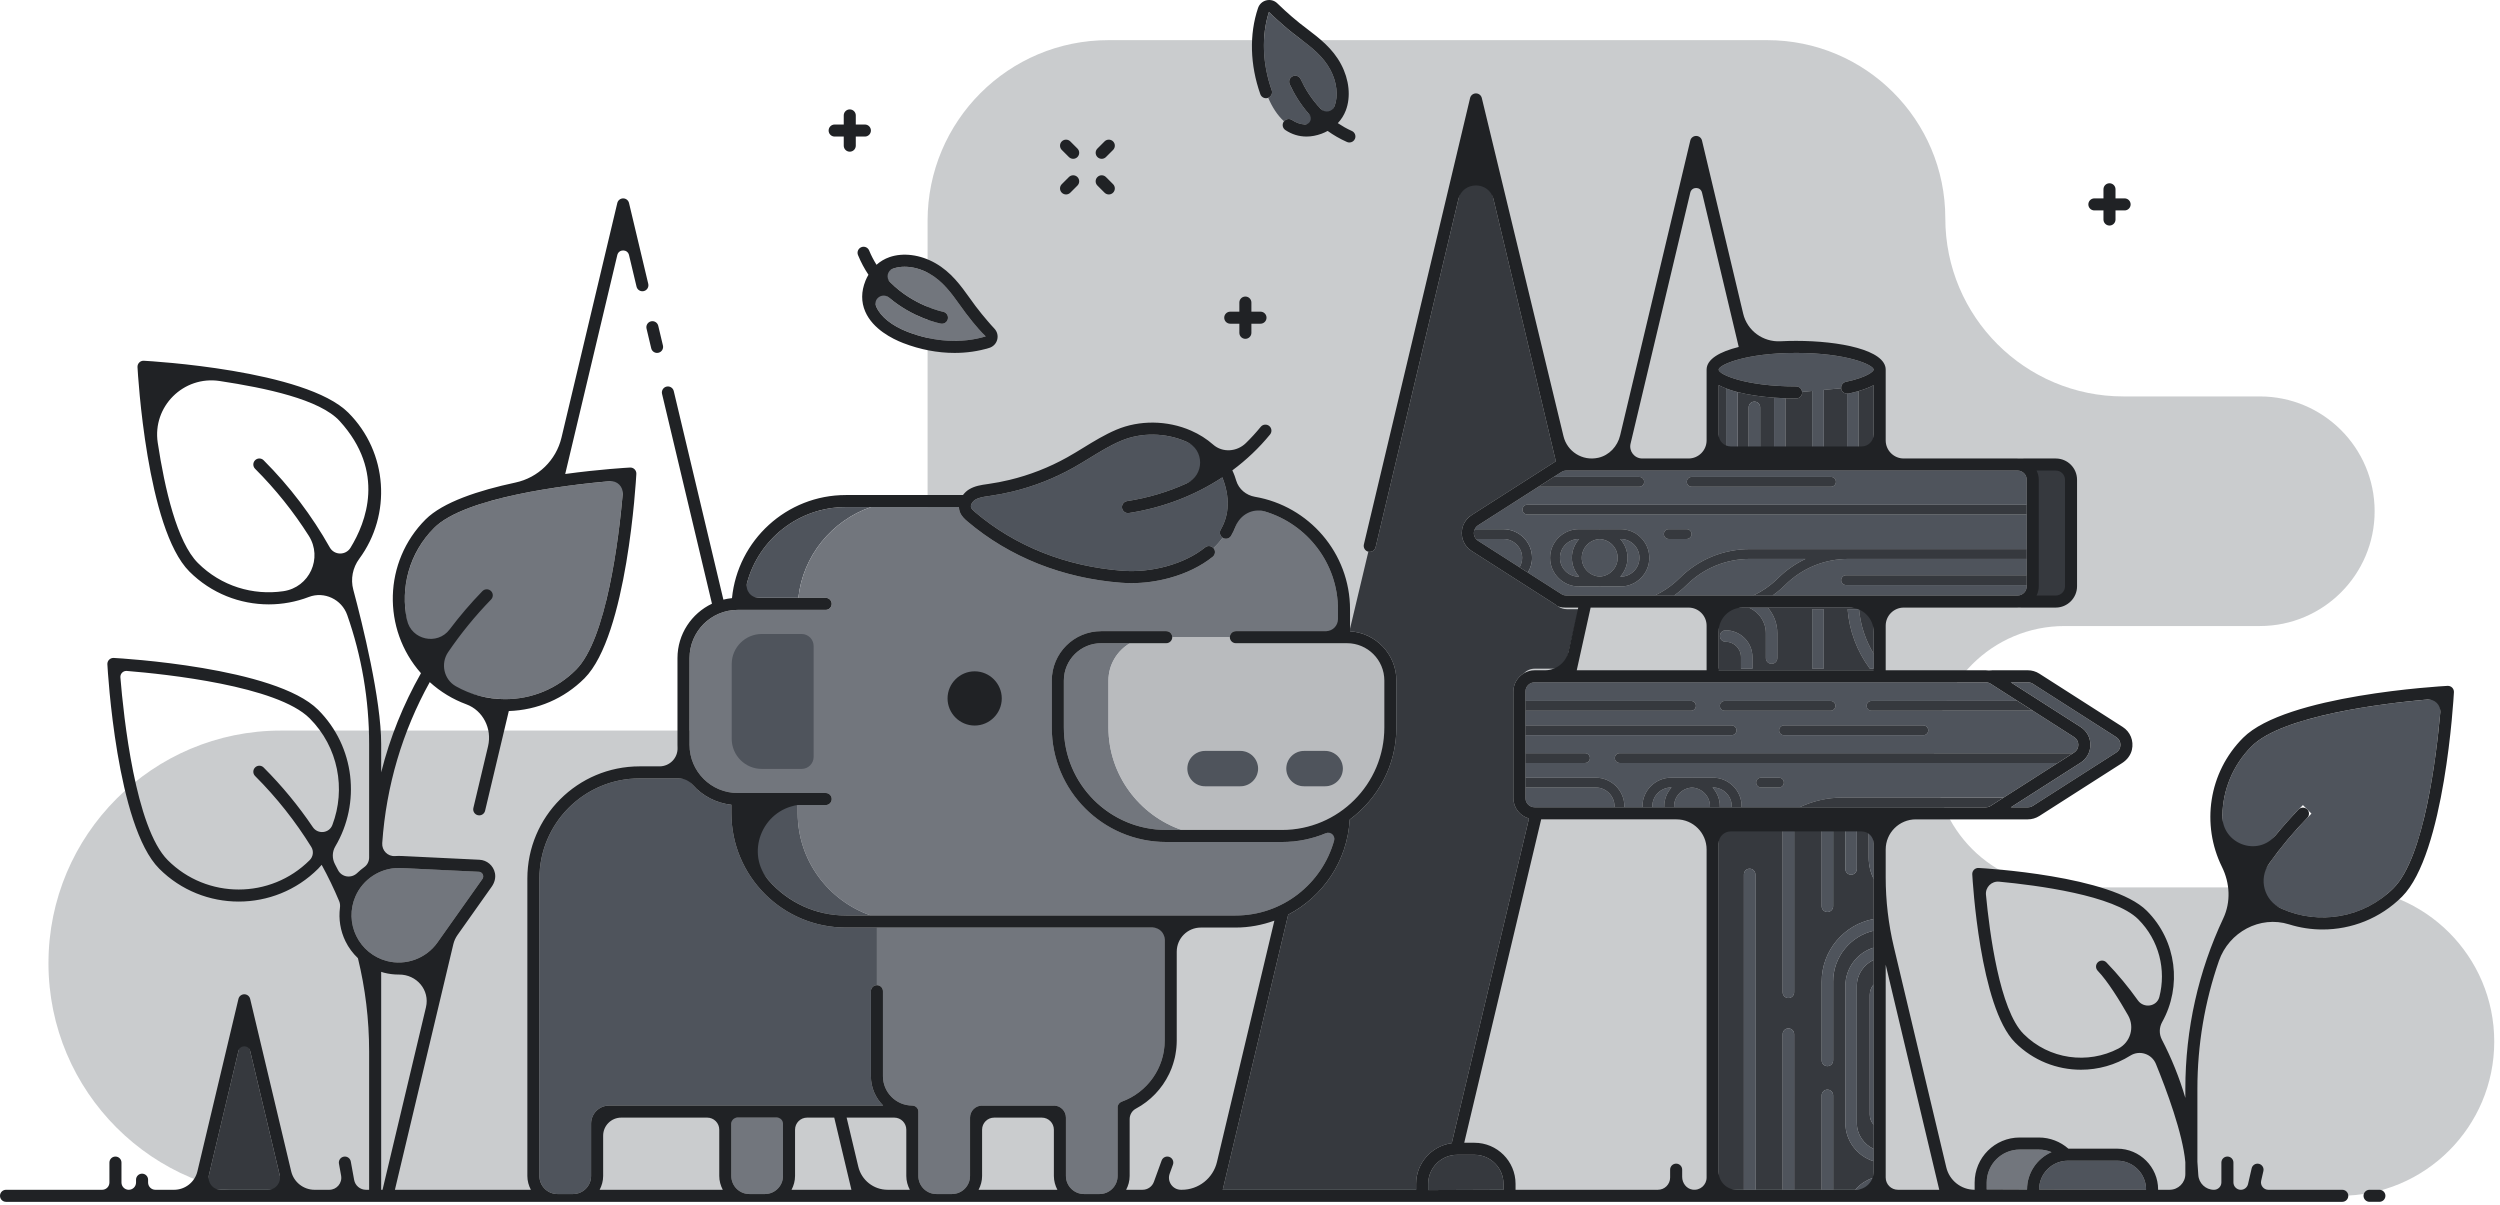 <svg viewBox="0 0 415 200" xmlns="http://www.w3.org/2000/svg"><g fill="none" fill-rule="evenodd"><path d="m322.922 36.235v.003c0 16.331 13.239 29.57 29.57 29.57h22.64c10.525 0 19.057 8.532 19.057 19.057 0 10.524-8.532 19.057-19.057 19.057h-32.407c-11.979 0-21.69 9.71-21.69 21.689v.004c0 11.98 9.711 21.691 21.69 21.691h45.722c14.138 0 25.598 11.46 25.598 25.597 0 14.138-11.46 25.599-25.598 25.599h-341.792c-21.323 0-38.61-17.287-38.61-38.61v-.009c0-21.324 17.287-38.61 38.61-38.61h77.323c16.569 0 30-13.432 30-30v-54.608c0-16.569 13.432-30 30-30h109.374c16.331 0 29.57 13.239 29.57 29.57" fill="#4f545c" fill-opacity=".3"/><path d="m231.8 112.974v7.8c0 6.263-3.06 11.811-7.749 15.275-.387 6.869-4.422 12.769-10.211 15.78l-10.867 45.674h32.102v-.977c0-3.455 2.582-6.311 5.916-6.759l12.823-53.897c-1.49-.417-2.591-1.768-2.591-3.383v-17.693c0-1.272.685-2.379 1.702-3 .462-.486 1.113-.792 1.839-.792h4.966l2.351-9.879h-1.979c-.53 0-1.047-.164-1.478-.47l-.467-.332c-.011-.008-.024-.013-.036-.02l-13.837-8.848c-1.02-.651-1.629-1.761-1.629-2.967 0-1.208.609-2.318 1.629-2.97l13.837-8.846c.011-.007.023-.012.033-.019l.118-.083-13.263-55.745-16.659 70.019c-.128.537-.668.871-1.204.741l-3.04 12.777v.44c4.285.263 7.694 3.823 7.694 8.174" fill="#36393e"/><path d="m34.099 197.503h12.912l-6.456-27.135z" fill="#36393e"/><path d="m95.61 111.185c5.756-5.756 7.587-26.43 7.955-31.502-5.073.367-25.747 2.198-31.503 7.954-3.321 3.32-5.094 7.973-4.846 12.661.178 3.344 1.198 8.33 3.506 10.882 2.666 2.946 9.183 4.882 13.114 4.882 4.447 0 8.629-1.732 11.774-4.877" fill="#72767d"/><path d="m372.528 146.017c2.724-4.44 5.98-8.596 9.757-12.373l1.415 1.414c-3.806 3.805-7.077 8.002-9.779 12.499 6.503 6.356 16.959 6.317 23.405-.129 5.759-5.758 7.588-26.431 7.954-31.503-5.07.367-25.746 2.198-31.502 7.955-6.042 6.042-6.454 15.606-1.25 22.137" fill="#4f545c"/><path d="m336.491 197.474c0-.004-.001-.008-.001-.012 0-2.773 1.675-5.16 4.066-6.21-.651-.273-1.365-.425-2.114-.425h-3.172c-3.021 0-5.479 2.458-5.479 5.479v1.141z" fill="#72767d"/><path d="m244.755 191.699h-2.853c-2.662 0-4.827 2.165-4.827 4.827v1.027l12.507-.05v-.977c0-2.662-2.165-4.827-4.827-4.827" fill="#36393e"/><path d="m351.466 192.68h-8.194c-2.637 0-4.782 2.146-4.782 4.782l17.717.041c.023 0 .041-.018.041-.041 0-2.636-2.145-4.782-4.782-4.782" fill="#4f545c"/><path d="m121.398 185.524v9.686c0 1.654 1.346 3 3 3h2.58c1.654 0 3-1.346 3-3v-9.686z" fill="#72767d"/><path d="m140.415 153.974c-10.494 0-19-8.506-19-19v-1.39c-3.015-.315-5.636-1.976-7.249-4.369h-7.99c-9.185 0-16.632 7.447-16.632 16.632v49.363c0 1.657 1.343 3 3 3h2.579c1.657 0 3-1.343 3-3v-8.686c0-1.657 1.344-3 3-3h45.486c-1.257-1.247-2.039-2.971-2.039-4.877v-14.106c0-.552.448-1 1-1v-9.567z" fill="#4f545c"/><path d="m185.523 195.21v-11.383c0-.434.284-.804.691-.952 4.263-1.544 7.125-5.602 7.125-10.105v-18.796h-47.769v9.567c.552 0 1 .448 1 1v14.106c0 2.678 2.169 4.859 4.843 4.877.566.004 1.034.435 1.034 1v10.686c0 1.657 1.344 3 3 3h2.58c1.657 0 3-1.343 3-3v-9.686c0-1.104.895-2 2-2h11.917c1.104 0 2 .896 2 2v9.686c0 1.657 1.343 3 3 3h2.579c1.657 0 3-1.343 3-3" fill="#72767d"/><path d="m144.568 84.174h-4.153c-8.719 0-15.918 6.601-16.882 15.066h8.991c.757-7.006 5.582-12.826 12.044-15.066m-12.153 50.8v-1.333h-9v1.333c0 9.374 7.626 17 17 17h4.154c-7.05-2.443-12.154-9.147-12.154-17" fill="#4f545c"/><path d="m184 120.774v-7.8c0-2.635 1.439-4.945 3.566-6.2h-4.766c-3.419 0-6.2 2.781-6.2 6.2v7.8c0 9.374 7.626 17 17 17h2.553c-7.049-2.443-12.153-9.147-12.153-17" fill="#72767d"/><path d="m122.464 131.641h14.6c.552 0 1 .448 1 1s-.448 1-1 1h-4.649v1.333c0 7.854 5.105 14.557 12.154 17h60.538c8.533 0 15.597-6.326 16.799-14.531-2.706 1.484-5.808 2.331-9.106 2.331h-19.2c-10.476 0-19-8.523-19-19v-7.8c0-4.521 3.679-8.2 8.2-8.2h10.8c.552 0 1 .448 1 1h9.554c0-.552.448-1 1-1h16.953v-3.599c0-9.148-7.268-16.611-16.33-16.967-.097 1.68-.566 3.27-1.409 4.722-.278.479-.89.641-1.367.363-.017-.01-.026-.027-.042-.038-.445.621-.954 1.201-1.526 1.736.009.01.022.014.03.025.347.429.279 1.059-.151 1.405-1.92 1.549-4.405 2.767-7.184 3.524-2.077.566-4.231.856-6.317.856-.558 0-1.111-.021-1.656-.063-9.75-.746-18.587-4.265-25.553-10.176-.496-.421-1.003-.89-1.267-1.587-.102-.266-.14-.534-.152-.8h-14.615c-6.462 2.24-11.287 8.059-12.044 15.066h4.54c.552 0 1 .448 1 1s-.448 1-1 1h-14.6c-4.411 0-8 3.589-8 8v14.4c0 4.411 3.589 8 8 8" fill="#72767d"/><path d="m121.464 110.241v12.4c0 2.761 2.239 5 5 5h6.6c1.105 0 2-.896 2-2v-18.4c0-1.104-.895-2-2-2h-6.6c-2.761 0-5 2.238-5 5" fill="#4f545c"/><path d="m200.032 124.648h5.877c1.617 0 2.939 1.323 2.939 2.939s-1.322 2.938-2.939 2.938h-5.877c-1.617 0-2.939-1.322-2.939-2.938s1.322-2.939 2.939-2.939m16.424 0h3.526c1.616 0 2.939 1.323 2.939 2.939s-1.323 2.938-2.939 2.938h-3.526c-1.616 0-2.939-1.322-2.939-2.938s1.323-2.939 2.939-2.939m-22.856-17.875h-6.034c-2.127 1.255-3.566 3.565-3.566 6.201v7.799c0 7.854 5.105 14.557 12.154 17h16.647c9.374 0 17-7.625 17-17v-7.799c0-3.419-2.782-6.201-6.201-6.201h-18.445c-.553 0-1-.447-1-1h-9.555c0 .553-.447 1-1 1" fill="#b9bbbe"/><path d="m200.032 130.526h5.877c1.617 0 2.939-1.322 2.939-2.938 0-1.617-1.322-2.939-2.939-2.939h-5.877c-1.617 0-2.939 1.322-2.939 2.939 0 1.616 1.322 2.938 2.939 2.938m16.424 0h3.526c1.617 0 2.939-1.322 2.939-2.938 0-1.617-1.322-2.939-2.939-2.939h-3.526c-1.616 0-2.939 1.322-2.939 2.939 0 1.616 1.323 2.938 2.939 2.938" fill="#4f545c"/><path d="m156.552 51.754c.542.105.897.628.793 1.17-.091.479-.51.812-.98.812-.062 0-.125-.005-.187-.017-.317-.06-6.266-1.269-10.659-6.352-.512 1.292-.53 2.459-.049 3.567.712 1.636 2.601 3.147 5.182 4.146 4.393 1.699 9.003 1.969 12.981.758-.817-.761-1.733-1.872-2.124-2.346l-.12-.145c-.728-.873-1.376-1.776-2.002-2.65-1.471-2.054-2.862-3.994-5.092-5.266-1.324-.755-2.789-1.152-4.128-1.152-.66 0-1.289.096-1.855.294-.642.224-1.197.568-1.66 1.027 4.006 4.956 9.828 6.14 9.9 6.154" fill="#72767d"/><path d="m214.48 19.923c1.257.838 2.625.972 4.176.408-2.242-2.065-3.671-4.418-4.556-6.347-.231-.502-.011-1.096.491-1.327.501-.231 1.095-.011 1.326.492.854 1.859 2.287 4.149 4.554 6.089.467-.448.826-.987 1.067-1.618.649-1.696.387-3.997-.681-6.006-1.206-2.268-3.105-3.714-5.115-5.247-.854-.651-1.738-1.324-2.589-2.078l-.144-.126c-.462-.405-1.545-1.353-2.366-2.177-1.242 3.927-1.109 8.543.462 12.985.18.51-.082 1.062-.581 1.259.636 1.497 1.512 2.901 2.629 3.91.321-.401.891-.508 1.327-.217" fill="#4f545c"/><path d="m64.214 159.525c3.142.823 6.519-.406 8.396-3.06l7.464-10.547c.235-.333.122-.654.063-.776-.06-.122-.242-.408-.649-.428h-.001l-12.907-.623c-.124-.006-.249-.009-.373-.009-3.105 0-5.97 1.866-7.21 4.735-.909 2.104-.855 4.492.149 6.553 1.004 2.06 2.851 3.574 5.068 4.155" fill="#72767d"/><path d="m202.958 89.255c-.438-.29-.588-.869-.32-1.329 1.392-2.398 1.538-5.172.436-8.246-.053-.147-.122-.285-.18-.428-4.538 2.991-9.811 5.028-15.494 5.911-.052.008-.104.011-.155.011-.484 0-.91-.352-.987-.846-.084-.546.289-1.057.835-1.142 5.466-.848 10.528-2.817 14.864-5.71-1.179-1.783-2.907-3.227-5.048-4.164-3.437-1.503-7.483-1.554-10.822-.135-1.795.762-3.442 1.772-5.186 2.841-.904.555-1.84 1.129-2.79 1.658-3.157 1.761-6.546 3.084-10.074 3.934-1.208.292-2.443.528-3.669.704l-.207.029c-.852.12-1.657.234-2.267.61-.466.286-.854.882-.69 1.312.095.252.381.509.691.771 6.644 5.637 15.085 8.993 24.412 9.708 2.358.181 4.88-.071 7.295-.729 2.515-.685 4.747-1.774 6.455-3.151.419-.339 1.025-.276 1.376.127.571-.535 1.081-1.115 1.525-1.736m49.725 3.347c0-1.726-1.412-3.131-3.147-3.131h-4.512c.097.111.206.214.337.298l6.883 4.401c.272-.463.439-.994.439-1.568" fill="#4f545c"/><path d="m254.318 92.602c0-2.623-2.146-4.757-4.782-4.757h-4.732c-.092.197-.149.411-.149.641 0 .374.135.715.37.985h4.511c1.736 0 3.147 1.405 3.147 3.131 0 .574-.167 1.105-.439 1.568l1.372.877c.436-.716.702-1.548.702-2.445" fill="#36393e"/><path d="m304.302 197.503h-1.907-4.567-1.906-4.528-1.906-4.192 1.749 23.982-3.064z" fill="#4f545c"/><path d="m308.234 163.678v22.714c0 1.923 1.149 3.574 2.792 4.327v-4.006c-.397-.46-.647-1.052-.647-1.706v-19.879c0-.654.25-1.245.647-1.705v-4.071c-1.643.753-2.792 2.403-2.792 4.326m-19.805-98.592v10.761h-1.906v-11.365c-.444-.173-.863-.354-1.227-.554v11.919h-2.023c.023.086.043.174.043.264h6.965v-8.492c0-.527.426-.953.953-.953s.953.426.953.953v8.492h2.305v-10.098c-2.185-.16-4.281-.466-6.063-.927" fill="#36393e"/><path d="m303.349 151.39c-.527 0-.954-.426-.954-.953v-12.378c0-.527.427-.953.954-.953s.953.426.953.953v12.378c0 .527-.426.953-.953.953zm-6.474 14.286c-.526 0-.953-.427-.953-.953v-26.664c0-.527.427-.953.953-.953.527 0 .953.426.953.953v26.664c0 .526-.426.953-.953.953zm4.855-28.157c-.267 0-.266-.413 0-.413s.266.413 0 .413zm6.504 6.729c0 .527-.426.953-.953.953s-.953-.426-.953-.953v-6.189c0-.527.426-.953.953-.953s.953.426.953.953zm-22.938-8.233v61.488h4.192v-52.348c0-.527.426-.953.953-.953s.953.426.953.953v52.348h4.528v-25.836c0-.527.427-.953.953-.953.527 0 .953.426.953.953v25.836h4.567v-15.67c0-.527.427-.953.954-.953s.953.426.953.953v15.67h3.661c.806-.931 1.861-1.64 3.064-2.013v-2.724c-2.719-.843-4.699-3.381-4.699-6.374v-22.714c0-2.992 1.98-5.531 4.699-6.374v-2.804c-3.85.898-6.725 4.346-6.725 8.457v13.071c0 .527-.426.953-.953.953s-.954-.426-.954-.953v-13.071c0-5.17 3.725-9.482 8.632-10.408v-6.628c-.524-1.088-.826-2.302-.826-3.589v-4.273c0-.482.362-.863.826-.927v-1.117z" fill="#36393e"/><g fill="#4f545c"><path d="m300.829 111.002h1.906v-9.878h-1.906z"/><path d="m308.602 101.124h-1.906c.286 3.603 1.569 6.996 3.704 9.878h.626v-2.481c-1.353-2.241-2.19-4.753-2.424-7.397m-1.982-29.691v4.415h1.907v-4.415-6.516c-.527.152-1.084.296-1.701.426-.07.014-.137.001-.206.001zm-20.16 33.198c-.527 0-.953.426-.953.954 0 .526.426.953.953.953 1.401 0 2.542 1.139 2.542 2.541v1.924h1.906v-1.924c0-2.452-1.995-4.448-4.448-4.448m6.673.477v4.131c0 .527.426.953.953.953s.953-.426.953-.953v-4.131c0-1.623-.6-3.105-1.586-4.248h-2.965c-.035.014-.07.025-.105.038 1.616.716 2.75 2.331 2.75 4.21m-6.881-3.984h-.956v.705c.283-.279.609-.506.956-.705m8.294-25.277h1.853v-9.732c-.639-.022-1.275-.056-1.907-.102v10.098h.078c-.016-.063-.039-.123-.039-.191 0-.026.013-.048.015-.073m-2.358-8.227c0-.527-.427-.953-.954-.953-.526 0-.953.426-.953.953v8.492h1.907zm-5.665 8.227h1.906v-10.761c-.689-.177-1.327-.38-1.906-.604z"/><path d="m300.829 74.08c0 .527.426.954.953.954s.953-.427.953-.954v-9.356l2.905-.269c-.046-.499.272-.964.773-1.07 3.52-.74 4.613-1.738 4.613-2.018 0-.807-4.509-2.781-12.866-2.781s-12.865 1.974-12.865 2.781 4.508 2.782 12.865 2.782c.52 0 .933.401.982.909l1.687-.157zm-9.436 71.075c0-.527-.426-.953-.953-.953s-.953.426-.953.953v52.348h1.906zm6.434 26.513c0-.527-.426-.954-.953-.954s-.953.427-.953.954v25.835h1.906zm0-33.608c0-.527-.426-.954-.953-.954s-.953.427-.953.954v26.663c0 .527.426.953.953.953s.953-.426.953-.953zm4.567 24.898v13.07c0 .527.427.953.954.953.526 0 .953-.426.953-.953v-13.07c0-4.112 2.875-7.559 6.724-8.458v-1.951c-4.906.927-8.631 5.239-8.631 10.409m1.907 18.875c0-.527-.426-.953-.953-.953s-.954.426-.954.953v15.67h1.907z"/><path d="m306.327 163.678v22.714c0 2.993 1.98 5.531 4.699 6.374v-2.047c-1.643-.753-2.793-2.404-2.793-4.327v-22.714c0-1.923 1.15-3.573 2.793-4.326v-2.049c-2.719.844-4.699 3.383-4.699 6.375m1.635 33.825h3.064v-2.013c-1.203.373-2.258 1.082-3.064 2.013"/><path d="m310.379 185.007c0 .654.25 1.246.647 1.706v-23.29c-.397.46-.647 1.052-.647 1.706zm-6.077-46.947c0-.527-.426-.954-.953-.954s-.954.427-.954.954v12.377c0 .527.427.954.954.954s.953-.427.953-.954zm3.932 0c0-.527-.426-.954-.953-.954s-.953.427-.953.954v6.188c0 .527.426.954.953.954s.953-.427.953-.954zm1.966 0v4.272c0 1.287.302 2.501.826 3.59v-8.79c-.464.065-.826.446-.826.928"/></g><path d="m301.729 137.106c-.266 0-.267.414 0 .414.266 0 .267-.414 0-.414" fill="#d5dbed"/><path d="m337.451 113.51c-.25-.159-.538-.244-.835-.244h-2.822l11.582 7.406c1.02.652 1.629 1.762 1.629 2.969s-.609 2.317-1.629 2.969l-11.583 7.405h2.823c.296 0 .585-.084.835-.244l13.837-8.846c.448-.288.705-.755.705-1.284s-.257-.997-.705-1.284zm-56.628-34.338h23.121c.451 0 .817.363.817.813 0 .449-.366.813-.817.813h-23.121c-.452 0-.817-.364-.817-.813 0-.45.365-.813.817-.813zm-18.724 8.673h3.285c.057 0 .11.015.168.016.056-.001.109-.016.167-.016h3.284c2.636 0 4.782 2.134 4.782 4.757 0 2.622-2.146 4.757-4.782 4.757h-3.284c-.058 0-.111-.015-.167-.017-.058.002-.111.017-.168.017h-3.285c-2.636 0-4.782-2.135-4.782-4.757 0-2.623 2.146-4.757 4.782-4.757zm14.918 0h2.96c.452 0 .818.364.818.813s-.366.813-.818.813h-2.96c-.452 0-.818-.364-.818-.813s.366-.813.818-.813zm-10.629-9.734h-6.354c-.297 0-.586.084-.836.244l-1.277.817h14.191c.452 0 .817.363.817.813 0 .449-.365.813-.817.813h-16.735l-10.015 6.403c-.254.163-.438.387-.558.644h4.732c2.637 0 4.783 2.134 4.783 4.757 0 .897-.266 1.728-.703 2.445l5.582 3.569c.25.16.54.244.836.244h6.354 8.295c1.512-.718 2.913-1.679 4.132-2.892 3.123-3.104 7.275-4.815 11.689-4.815h16.35.78 28.803v-5.748h-82.889c-.453 0-.818-.363-.818-.813 0-.449.365-.813.818-.813h82.889v-4.141c0-.842-.692-1.527-1.542-1.527z" fill="#4f545c"/><path d="m307.633 92.779h-.779c-3.979 0-7.721 1.542-10.534 4.339-.65.647-1.355 1.218-2.088 1.742h40.663c.85 0 1.541-.686 1.541-1.528v-.213h-29.985c-.452 0-.817-.363-.817-.813 0-.449.365-.813.817-.813h29.985v-2.714zm-45.534 2.953h.046c-.743-.839-1.21-1.927-1.21-3.131 0-1.203.467-2.292 1.21-3.131h-.046c-1.736 0-3.147 1.405-3.147 3.131s1.411 3.131 3.147 3.131m3.452-.017c1.656-.088 2.981-1.445 2.981-3.114s-1.325-3.025-2.981-3.114c-1.657.089-2.981 1.445-2.981 3.114s1.324 3.026 2.981 3.114m3.452.017c1.736 0 3.147-1.405 3.147-3.131s-1.411-3.131-3.147-3.131h-.046c.743.839 1.21 1.928 1.21 3.131 0 1.204-.467 2.292-1.21 3.131zm30.709-2.953h-9.208c-3.979 0-7.719 1.542-10.533 4.339-.649.645-1.346 1.223-2.08 1.742h13.142c1.512-.718 2.913-1.679 4.132-2.892 1.343-1.335 2.884-2.395 4.547-3.189" fill="#4f545c"/><path d="m307.633 91.153h-.779-16.35c-4.415 0-8.566 1.71-11.69 4.815-1.219 1.213-2.619 2.174-4.131 2.892h3.207c.734-.519 1.431-1.097 2.08-1.742 2.814-2.798 6.555-4.339 10.534-4.339h9.207c-1.662.794-3.203 1.854-4.547 3.189-1.219 1.213-2.62 2.174-4.132 2.892h3.2c.733-.524 1.438-1.095 2.088-1.742 2.813-2.798 6.555-4.339 10.534-4.339h.779 28.803v-1.626zm-54.086-7.374c-.452 0-.818.364-.818.813 0 .45.366.813.818.813h82.889v-1.626zm8.552 5.691h.046c-.743.839-1.21 1.927-1.21 3.131 0 1.203.467 2.292 1.21 3.131h-.046c-1.736 0-3.147-1.405-3.147-3.131s1.411-3.131 3.147-3.131m3.452.017c1.656.088 2.981 1.445 2.981 3.114s-1.325 3.025-2.981 3.114c-1.657-.089-2.981-1.445-2.981-3.114s1.324-3.026 2.981-3.114m3.405-.017h.047c1.736 0 3.147 1.405 3.147 3.131s-1.411 3.131-3.147 3.131h-.047c.744-.839 1.211-1.928 1.211-3.131 0-1.204-.467-2.292-1.211-3.131m-6.857 7.888h3.284c.058 0 .111-.015.168-.017.057.002.11.017.168.017h3.284c2.636 0 4.782-2.135 4.782-4.757 0-2.623-2.146-4.757-4.782-4.757h-3.284c-.058 0-.111.015-.168.017-.057-.002-.11-.017-.168-.017h-3.284c-2.636 0-4.782 2.134-4.782 4.757 0 2.622 2.146 4.757 4.782 4.757m18.724-16.561h23.121c.451 0 .817-.364.817-.813 0-.45-.366-.813-.817-.813h-23.121c-.452 0-.817.363-.817.813 0 .449.365.813.817.813m-8.711 0c.452 0 .817-.364.817-.813 0-.45-.365-.813-.817-.813h-14.191l-2.544 1.626zm41.036-4.951h-2.122v-11.911c-.668.364-1.496.693-2.5.981v10.93h-1.906v-10.503c-.462-.002-.88-.304-.979-.775-.008-.039.003-.076-.001-.115l-2.904.27v9.356c0 .527-.426.954-.953.954s-.953-.427-.953-.954v-9.179l-1.688.157c.003.031.019.059.019.091 0 .552-.448 1-1 1-.586 0-1.175-.014-1.763-.034v9.732h-1.853c-.002.025-.014.047-.014.073 0 .068.023.128.039.191h18.65c-.032-.085-.057-.173-.072-.264m-12.318 35.155h1.906v-9.878h-1.906zm-9.922 0h-1.907v-1.923c0-1.403-1.14-2.542-2.541-2.542-.527 0-.953-.426-.953-.953s.426-.954.953-.954c2.453 0 4.448 1.997 4.448 4.449zm20.118-2.481v-7.397h.586c.012-.089.034-.177.063-.264h-18.222c.985 1.142 1.586 2.624 1.586 4.247v4.132c0 .527-.426.953-.953.953s-.953-.426-.953-.953v-4.132c0-1.879-1.135-3.493-2.751-4.209.035-.013.071-.025.106-.038h-7.697c.032.085.055.173.069.264h3.391c-.346.198-.673.425-.956.704v9.174h-1.214c.022.087.036.175.041.264h27.264c.006-.089.019-.177.041-.264h-1.027c-2.135-2.883-3.418-6.275-3.704-9.878h1.906c.234 2.644 1.071 5.155 2.424 7.397z" fill="#36393e"/><path d="m306.452 95.493c-.452 0-.817.364-.817.813 0 .45.365.813.817.813h29.985v-1.626zm-29.435-6.022h2.96c.452 0 .818-.364.818-.813s-.366-.813-.818-.813h-2.96c-.452 0-.817.364-.817.813s.365.813.817.813" fill="#36393e"/><path d="m286.313 117.981c-.452 0-.817-.364-.817-.813 0-.45.365-.813.817-.813h17.551c.451 0 .817.363.817.813 0 .449-.366.813-.817.813zm32.958 2.439c.453 0 .818.364.818.813 0 .45-.365.813-.818.813h-23.12c-.452 0-.817-.363-.817-.813 0-.449.365-.813.817-.813zm-23.965 8.673c.451 0 .817.364.817.813 0 .45-.366.813-.817.813h-2.961c-.451 0-.817-.363-.817-.813 0-.449.366-.813.817-.813zm-30.441 0c2.636 0 4.782 2.135 4.782 4.757 0 .057-.015.109-.017.165h3.032c-.002-.056-.016-.108-.016-.165 0-2.622 2.146-4.757 4.781-4.757h3.285c.057 0 .111.015.167.017.058-.002.111-.017.168-.017h3.285c2.636 0 4.781 2.135 4.781 4.757 0 .057-.014.109-.016.165h9.62c2.196-1.044 4.609-1.613 7.116-1.613h16.349.779 9.643l8.989-5.748h-72.717c-.452 0-.818-.364-.818-.813s.366-.813.818-.813h75.261l.161-.104c.449-.287.706-.755.706-1.283 0-.53-.257-.997-.706-1.285l-6.843-4.375h-26.778c-.452 0-.818-.364-.818-.813 0-.45.366-.813.818-.813h24.234l-4.45-2.845c-.249-.159-.538-.244-.835-.244h-67.873-6.988c-.85 0-1.542.686-1.542 1.528v1.561h27.483c.451 0 .817.363.817.813 0 .449-.366.813-.817.813h-27.483v2.439h34.217c.452 0 .818.364.818.813 0 .45-.366.813-.818.813h-34.217v2.982h9.884c.452 0 .817.364.817.813s-.365.813-.817.813h-9.884v2.439z" fill="#4f545c"/><path d="m254.765 134.015h6.989 6.241c.003-.056.017-.108.017-.165 0-1.726-1.412-3.131-3.147-3.131h-11.642v1.768c0 .842.692 1.528 1.542 1.528m22.709-3.296h-.047c-1.735 0-3.147 1.405-3.147 3.131 0 .057.014.109.017.165h1.982c-.002-.056-.015-.109-.015-.165 0-1.204.466-2.292 1.21-3.131m6.857 0h-.047c.744.839 1.211 1.927 1.211 3.131 0 .056-.014.109-.016.165h1.982c.003-.056.017-.108.017-.165 0-1.726-1.412-3.131-3.147-3.131m-3.452.017c-1.656.089-2.981 1.445-2.981 3.114 0 .056.013.11.016.165h5.93c.003-.055.016-.109.016-.165 0-1.669-1.325-3.025-2.981-3.114" fill="#4f545c"/><path d="m311.867 136.015c-.113.089-.232.171-.343.264h1.503 1.28c.146-.091.294-.179.443-.264zm11.095-3.613h-.779-16.35c-2.506 0-4.919.569-7.116 1.613h30.909c.297 0 .586-.084.836-.244l2.142-1.369zm-58.097-1.683c1.735 0 3.147 1.405 3.147 3.131 0 .057-.014.109-.017.165h1.635c.002-.056.017-.108.017-.165 0-2.623-2.146-4.757-4.782-4.757h-11.642v1.626zm-1.758-4.065c.452 0 .817-.364.817-.813s-.365-.813-.817-.813h-9.884v1.626zm5.769-1.626c-.452 0-.817.364-.817.813s.365.813.817.813h72.718l2.543-1.626zm14.419 11.251h1.507c.052-.083.087-.177.133-.264h-1.962c-.094.097-.2.181-.305.264zm1.037-7.186h-3.285c-.057 0-.11.015-.167.017-.057-.002-.111-.017-.168-.017h-3.284c-2.636 0-4.782 2.135-4.782 4.757 0 .057.015.109.017.165h1.635c-.004-.055-.017-.108-.017-.165 0-1.726 1.411-3.131 3.147-3.131h.047c-.745.839-1.211 1.928-1.211 3.131 0 .056.014.109.016.165h1.635c-.003-.055-.016-.109-.016-.165 0-1.669 1.325-3.025 2.981-3.114 1.656.089 2.981 1.445 2.981 3.114 0 .056-.013.11-.016.165h1.635c.002-.056.016-.109.016-.165 0-1.203-.467-2.292-1.211-3.131h.047c1.735 0 3.147 1.405 3.147 3.131 0 .057-.014.11-.017.165h1.635c.002-.056.017-.108.017-.165 0-2.622-2.146-4.757-4.782-4.757m11.82-8.673c-.452 0-.818.364-.818.813 0 .45.366.813.818.813h23.12c.452 0 .817-.363.817-.813 0-.449-.365-.813-.817-.813zm-8.711 1.626c.452 0 .817-.363.817-.813 0-.449-.365-.813-.817-.813h-34.217v1.626zm-6.735-4.065c.452 0 .817-.364.817-.813 0-.45-.365-.813-.817-.813h-27.482v1.626zm23.158 0c.452 0 .817-.364.817-.813 0-.45-.365-.813-.817-.813h-17.551c-.452 0-.817.363-.817.813 0 .449.365.813.817.813zm6.813-1.626c-.452 0-.817.364-.817.813 0 .45.365.813.817.813h26.778l-2.544-1.626zm-19.149 13.552c0 .449.366.813.817.813h2.961c.451 0 .817-.364.817-.813 0-.45-.366-.813-.817-.813h-2.961c-.451 0-.817.363-.817.813m49.268-30.55h-3v-22.246h3c1.657 0 3 1.343 3 3v16.246c0 1.657-1.343 3-3 3" fill="#36393e"/><path d="m107.324 54.547.778 3.27c.109.459.519.768.972.768.076 0 .154-.009.231-.027h.001c.537-.128.869-.667.741-1.204l-.778-3.27c-.127-.537-.667-.872-1.204-.741-.537.127-.869.667-.741 1.204" fill="#202225"/><path d="m356.207 197.503-17.717-.041c0-2.637 2.145-4.782 4.782-4.782h8.194c2.637 0 4.782 2.145 4.782 4.782 0 .022-.019.041-.041.041zm-19.716-.029-6.7-.028v-1.14c0-3.022 2.458-5.48 5.479-5.48h3.171c.749 0 1.464.153 2.115.426-2.391 1.05-4.066 3.437-4.066 6.21 0 .004.001.008.001.012zm-21.438.029c-1.12 0-2.027-.907-2.027-2.027v-35.337l8.889 37.364zm-4.027-3c0 1.657-1.343 3-3 3h-19.731c-1.657 0-3-1.343-3-3v-54.486c0-1.105.895-2 2-2h21.731c1.104 0 2 .895 2 2zm-33.111-60.488h-1.636-1.982-1.635-3.032-1.635-6.242-6.988c-.85 0-1.542-.685-1.542-1.528v-1.768-1.626-2.439-1.626-2.982-1.626-2.439-1.626-1.561c0-.842.692-1.528 1.542-1.528h6.988 67.872c.298 0 .587.085.836.244l4.45 2.845 2.544 1.626 6.843 4.376c.449.287.706.754.706 1.284 0 .529-.257.996-.706 1.283l-.161.104-2.544 1.626-8.99 5.748-2.141 1.369c-.251.16-.54.244-.837.244h-30.908-9.62-1.635-1.983-1.635zm5.38 61.461c0 1.231-1.098 2.206-2.367 2-.997-.162-1.687-1.099-1.687-2.109v-1.203c0-.553-.448-1-1-1s-1 .447-1 1v1.312c0 1.12-.908 2.027-2.027 2.027h-23.632v-.977c0-3.77-3.057-6.827-6.828-6.827h-1.692l12.772-53.684h22.461c2.761 0 5 2.239 5 5zm-33.713 2.027-12.507.05v-1.027c0-2.662 2.165-4.827 4.826-4.827h2.853c2.662 0 4.828 2.165 4.828 4.827zm14.461-96.643h2.344 13.908c1.657 0 3 1.343 3 3v7.406h-21.542-.014zm46.983 4v6.406h-25.731v-6.406c0-2.209 1.791-4 4-4h17.731c2.209 0 4 1.791 4 4zm-50.992-6c-.297 0-.586-.085-.836-.244l-5.582-3.569-1.372-.877-6.883-4.401c-.131-.084-.24-.187-.337-.298-.234-.271-.369-.611-.369-.986 0-.229.057-.443.149-.64.119-.257.303-.481.557-.644l10.015-6.403 2.544-1.626 1.278-.817c.249-.16.538-.244.836-.244h6.353 68.508c.85 0 1.541.685 1.541 1.527v4.141 1.626 5.748 1.626 2.714 1.627.212c0 .842-.691 1.528-1.541 1.528h-40.663-3.2-13.142-3.207-8.296zm10.639-25.212 9.914-41.673c.245-1.025 1.703-1.025 1.946 0l6.096 25.622c-3.132.779-5.334 2.017-5.334 3.77v11.744c0 1.657-1.343 3-3 3h-7.676c-1.292 0-2.245-1.206-1.946-2.463zm27.487-15.062c8.358 0 12.866 1.974 12.866 2.781 0 .28-1.093 1.278-4.612 2.018-.502.105-.82.571-.774 1.069.003.039-.008.076.001.115.099.471.516.773.978.774.069 0 .136.014.206-.001.617-.13 1.174-.274 1.701-.425 1.004-.289 1.831-.617 2.5-.981v8.173c0 1.105-.896 2-2 2h-21.731c-1.105 0-2-.895-2-2v-8.181c.364.2.784.381 1.227.554.579.224 1.217.426 1.906.604 1.782.461 3.879.767 6.063.927.632.046 1.268.08 1.907.101.588.021 1.177.035 1.762.035.552 0 1-.448 1-1 0-.033-.016-.06-.018-.091-.049-.508-.462-.909-.982-.909-8.357 0-12.865-1.975-12.865-2.782s4.508-2.781 12.865-2.781zm39.912 19.525h3.176c.85 0 1.542.685 1.542 1.527v17.694c0 .842-.692 1.528-1.542 1.528h-3.176c.226-.464.364-.978.364-1.528v-17.694c0-.549-.138-1.063-.364-1.527zm-1.457 35.155c.297 0 .586.085.835.244l13.837 8.847c.448.287.706.754.706 1.284 0 .529-.258.996-.706 1.283l-13.837 8.847c-.249.16-.538.244-.835.244h-2.823l11.583-7.406c1.02-.651 1.629-1.761 1.629-2.968s-.609-2.317-1.629-2.969l-11.582-7.406zm-140.437 84.237h-.13c-1.387 0-2.353-1.378-1.88-2.682l.542-1.494c.188-.519-.08-1.093-.599-1.281-.517-.185-1.092.081-1.281.6l-1.283 3.539c-.287.791-1.038 1.318-1.881 1.318h-2.726c.36-.69.583-1.462.583-2.293v-9.43c0-.724.388-1.4 1.027-1.74 2.403-1.28 4.343-3.311 5.526-5.773.016-.035.033-.069.049-.103.118-.25.228-.503.33-.761.026-.067.048-.135.074-.203.141-.379.264-.765.369-1.16.047-.176.097-.35.136-.528.036-.163.064-.327.093-.491.043-.232.078-.464.107-.699.017-.135.035-.27.047-.406.034-.379.058-.761.058-1.146v-14.796c0-2.209 1.791-4 4-4h5.767c2.264 0 4.426-.418 6.441-1.148l-9.532 40.066c-.643 2.703-3.058 4.611-5.837 4.611zm-10.655-13.676v11.383c0 1.657-1.343 3-3 3h-2.579c-1.657 0-3-1.343-3-3v-9.686c0-1.104-.896-2-2-2h-11.917c-1.105 0-2 .896-2 2v9.686c0 1.657-1.343 3-3 3h-2.58c-1.656 0-3-1.343-3-3v-10.686c0-.566-.468-.996-1.034-1-2.674-.018-4.843-2.199-4.843-4.877v-14.106c0-.552-.448-1-1-1s-1 .448-1 1v14.106c0 1.906.782 3.63 2.038 4.877h-45.485c-1.657 0-3 1.343-3 3v8.686c0 1.657-1.343 3-3 3h-2.58c-1.656 0-3-1.343-3-3v-49.363c0-9.185 7.447-16.632 16.633-16.632h6.528c.884 0 1.703.408 2.291 1.068 1.614 1.813 3.877 3.035 6.42 3.302v1.389c0 10.494 8.506 19 19 19h5.155 45.769c1.104 0 2 .896 2 2v16.796c0 4.503-2.862 8.56-7.124 10.105-.408.148-.692.518-.692.952zm-23.079 13.676c.36-.69.583-1.462.583-2.293v-7.686c0-1.104.895-2 2-2h7.917c1.104 0 2 .896 2 2v7.686c0 .831.223 1.603.583 2.293zm-19.968-3.843-1.935-8.136h7.906c1.105 0 2 .896 2 2v7.686c0 .831.223 1.603.583 2.293h-3.69c-2.315 0-4.328-1.59-4.864-3.843zm-11.081 3.843c.359-.69.583-1.462.583-2.293v-7.686c0-1.104.895-2 2-2h4.507l2.85 11.979zm-1.417-2.293c0 1.657-1.344 3-3 3h-2.58c-1.657 0-3-1.343-3-3v-8.686c0-.552.448-1 1-1h6.58c.552 0 1 .448 1 1zm-30.438 2.293c.36-.69.583-1.462.583-2.293v-6.686c0-1.657 1.343-3 3-3h14.275c1.104 0 2 .896 2 2v7.686c0 .831.223 1.603.583 2.293zm14.923-88.262c0-4.419 3.582-8 8-8h14.6c.553 0 1-.448 1-1s-.447-1-1-1h-4.54-6.568c-1.321 0-2.283-1.26-1.935-2.534 1.965-7.213 8.567-12.533 16.395-12.533h4.152 14.616c.011.266.049.535.151.801.264.697.771 1.166 1.267 1.587 6.967 5.91 15.803 9.429 25.553 10.176.545.042 1.098.062 1.656.062 2.086 0 4.24-.29 6.317-.855 2.779-.757 5.264-1.975 7.185-3.524.43-.346.497-.976.15-1.406-.008-.01-.021-.014-.029-.024-.351-.404-.957-.466-1.376-.127-1.708 1.377-3.94 2.466-6.455 3.151-2.415.658-4.937.91-7.295.729-9.327-.715-17.768-4.071-24.412-9.708-.31-.262-.596-.519-.691-.771-.164-.43.224-1.026.69-1.312.61-.376 1.415-.49 2.267-.61l.207-.029c1.226-.176 2.461-.412 3.669-.704 3.528-.85 6.917-2.173 10.074-3.934.95-.529 1.886-1.103 2.79-1.658 1.744-1.069 3.391-2.079 5.186-2.841 3.339-1.419 7.385-1.368 10.822.135l.069.031c2.994 1.32 2.986 5.539.009 6.898-3.077 1.405-6.403 2.403-9.894 2.945-.546.085-.919.596-.835 1.142.077.494.503.846.987.846.051 0 .103-.004.155-.011 5.683-.883 10.956-2.92 15.494-5.911.009.003.012.004.022.007 1.271 3.242 1.177 6.16-.278 8.667-.268.46-.118 1.039.32 1.329.016.011.025.028.042.038.478.277 1.09.115 1.367-.363.281-.484.521-.984.719-1.497.768-1.99 2.853-3.138 4.896-2.525 7.004 2.097 12.124 8.588 12.124 16.266v1.6c0 1.104-.896 2-2 2h-14.952c-.552 0-1 .448-1 1s.448 1 1 1h18.446c3.424 0 6.2 2.776 6.2 6.2v7.8c0 9.389-7.612 17-17 17h-16.647-2.553c-9.389 0-17-7.611-17-17v-7.8c0-3.424 2.775-6.2 6.2-6.2h4.765 6.035c.552 0 1-.448 1-1s-.448-1-1-1h-10.8c-4.529 0-8.2 3.671-8.2 8.2v7.8c0 10.494 8.506 19 19 19h19.2c2.587 0 5.053-.521 7.303-1.462.792-.332 1.595.377 1.365 1.204-1.991 7.174-8.563 12.458-16.362 12.458h-60.538-4.153c-5.075 0-9.63-2.223-12.745-5.748-3.994-4.521-1.229-11.701 4.739-12.584l.006-.001h4.648c.553 0 1-.448 1-1 0-.553-.447-1-1-1h-14.6c-4.418 0-8-3.582-8-8zm-50.962 88.262h-.225v-7-10-5.98-13.201c.144.045.284.099.431.138.817.214 1.646.317 2.469.317h.07c2.92-.021 5.14 2.583 4.464 5.424zm-4.356-42.133c-1.003-2.06-1.057-4.449-.148-6.552 1.24-2.869 4.105-4.735 7.21-4.735.124 0 .249.003.373.009l12.907.623h.001c.407.019.589.306.649.428.059.122.172.442-.063.775l-7.465 10.548c-1.877 2.654-5.253 3.882-8.395 3.059-2.217-.58-4.065-2.095-5.069-4.155zm-14.666 42.133h-7.849c-1.292 0-2.244-1.206-1.945-2.463l4.897-20.583c.244-1.025 1.702-1.025 1.945 0l4.898 20.583c.299 1.257-.654 2.463-1.946 2.463zm-.722-70.103c-.39-.39-1.023-.39-1.413.001-.391.391-.39 1.024 0 1.414 3.601 3.602 6.718 7.557 9.333 11.783.43.696.313 1.601-.265 2.18l-.012.013c-6.492 6.491-17.056 6.492-23.548 0-5.387-5.387-7.336-23.838-7.866-30.341-.05-.616.458-1.123 1.073-1.073 6.503.528 24.952 2.477 30.341 7.865 4.78 4.78 6.034 11.764 3.773 17.707-.528 1.391-2.41 1.59-3.244.356-2.376-3.518-5.103-6.836-8.172-9.905zm14.433-36.482c-.803 1.308-2.697 1.287-3.451-.051-2.947-5.234-6.618-10.103-10.982-14.467-.39-.39-1.023-.39-1.413.001-.391.391-.39 1.024 0 1.414 3.413 3.413 6.39 7.144 8.913 11.122 2.346 3.698.117 8.564-4.216 9.201-5.027.738-10.327-.819-14.189-4.681-3.467-3.467-5.51-12.344-6.667-19.965-.912-6.003 4.273-11.158 10.276-10.246 7.615 1.157 16.642 3.04 19.939 6.663 7.657 8.418 4.357 16.831 1.79 21.009zm13.871-3.281c5.086-5.086 21.821-7.108 29.147-7.763 1.241-.111 2.276.924 2.165 2.166-.655 7.325-2.677 24.059-7.763 29.145-3.145 3.145-7.327 4.877-11.774 4.877-2.915 0-5.712-.749-8.179-2.151-1.985-1.128-2.553-3.766-1.269-5.653 2.099-3.086 4.479-6.01 7.13-8.741.38-.392.381-1.013-.005-1.399-.395-.394-1.042-.393-1.431.007-1.961 2.022-3.778 4.147-5.447 6.363-2.036 2.702-6.361 1.744-7.07-1.565-1.145-5.342.353-11.143 4.496-15.286zm282.829 78.425c-1.571-2.209-3.314-4.317-5.228-6.303-.388-.402-1.038-.402-1.433-.007v.001c-.385.385-.383 1.003-.005 1.396 1.664 1.726 3.656 4.969 5.039 7.395 1.121 1.964.395 4.477-1.613 5.52-5.071 2.635-11.482 1.827-15.732-2.423-3.983-3.983-5.655-16.835-6.248-23.107-.118-1.251.926-2.295 2.177-2.177 6.272.591 19.122 2.262 23.107 6.247 3.488 3.488 4.649 8.427 3.497 12.889-.42 1.627-2.587 1.938-3.561.569zm14.025-30.721c.075-4.159 1.695-8.294 4.863-11.462 5.085-5.085 21.814-7.107 29.141-7.762 1.244-.112 2.281.925 2.169 2.169-.654 7.327-2.675 24.054-7.762 29.142-5.012 5.011-12.445 6.149-18.561 3.423-2.913-1.299-3.928-4.921-2.076-7.518 1.895-2.658 4.004-5.189 6.318-7.573.381-.392.382-1.013-.005-1.399v-.001c-.395-.394-1.042-.393-1.43.007-1.336 1.377-2.604 2.802-3.803 4.271-3.001 3.673-8.939 1.445-8.854-3.297zm-.576 24.169c1.666-4.786 6.817-7.58 11.653-6.065 1.806.566 3.682.851 5.56.851 4.776 0 9.552-1.818 13.188-5.454 7.083-7.083 8.553-32.843 8.612-33.936.015-.284-.091-.561-.291-.761-.201-.202-.482-.305-.762-.292-1.092.059-26.853 1.53-33.935 8.612-5.792 5.792-6.959 14.47-3.52 21.436 1.333 2.702 1.499 5.829.216 8.555-4.114 8.745-6.293 18.357-6.293 28.309v1.488c-.983-3.348-2.289-6.583-3.896-9.676-.481-.925-.457-2.016.051-2.927 3.284-5.883 2.44-13.465-2.554-18.46-5.851-5.851-27.022-7.059-27.92-7.108-.28-.013-.56.091-.761.292-.201.2-.307.477-.292.761.049.898 1.258 22.069 7.109 27.92 3.014 3.014 6.973 4.521 10.932 4.521 2.852 0 5.703-.782 8.201-2.345 1.535-.961 3.562-.293 4.245 1.383 1.753 4.298 4.453 11.541 4.885 16.309v1.97c0 1.441-1.169 2.61-2.61 2.61h-1.913c0-.014.004-.027.004-.041 0-3.739-3.042-6.782-6.782-6.782h-8.113c-1.315-1.151-3.031-1.854-4.912-1.854h-3.171c-4.131 0-7.479 3.349-7.479 7.479v1.141c0 .02.005.037.006.057h-.003c-2.241 0-4.189-1.539-4.708-3.72l-8.702-36.577c-.903-3.791-1.358-7.676-1.358-11.573v-4.618c0-2.761 2.239-5 5-5h18.589c.677 0 1.341-.194 1.912-.559l13.735-8.781c.795-.507 1.418-1.28 1.632-2.198.355-1.514-.277-3.005-1.53-3.805l-13.836-8.847c-.571-.365-1.235-.559-1.912-.559h-5.93c.023.011-.197.023-.563.035-.165-.023-.331-.035-.498-.035h-16.599v-7.406c0-1.657 1.343-3 3-3h18.869c.026 0 .051-.005.078-.006.284.004.62.006 1.031.006h5.244c1.948 0 3.542-1.594 3.542-3.542v-17.68c0-1.948-1.58-3.527-3.528-3.527h-5.257c-.412 0-.746.002-1.025.006-.028-.001-.056-.006-.085-.006h-18.869c-1.657 0-3-1.343-3-3v-11.744c0-3.285-7.706-4.781-14.866-4.781-.862 0-1.732.021-2.595.066-2.906.149-5.52-1.745-6.194-4.576l-6.838-28.741c-.107-.451-.51-.769-.972-.769-.463 0-.866.318-.973.769l-11.644 48.941c-.431 1.814-1.815 3.31-3.634 3.715-2.654.59-5.161-1.058-5.767-3.566l-13.562-56.154c-.107-.451-.509-.768-.972-.768s-.866.317-.973.768l-17.632 74.108c-.128.538.204 1.077.741 1.205.537.129 1.077-.205 1.205-.742l13.74-57.753c.732-3.073 5.106-3.073 5.837 0l10.344 43.479-.117.083c-.01.007-.023.012-.033.019l-13.734 8.78c-.794.508-1.417 1.279-1.633 2.197-.356 1.513.277 3.006 1.53 3.807l13.837 8.847c.017.011.036.016.051.032.411.423 1.056.526 1.646.526l2.17.001-1.61 7.271c-.405 1.831-2.029 3.135-3.905 3.135h-1.708c-.677 0-1.303.2-1.841.529-1.016.621-1.701 1.728-1.701 2.999v17.693c0 1.616 1.101 2.966 2.59 3.383l-12.822 53.898c-3.334.447-5.916 3.303-5.916 6.758v.977h-32.102l10.867-45.673c5.788-3.012 9.824-8.912 10.211-15.781 4.689-3.463 7.749-9.012 7.749-15.275v-7.8c0-4.35-3.409-7.91-7.694-8.174v-.44-3.186c0-9.379-6.836-17.175-15.785-18.706-1.457-.249-2.692-1.272-3.112-2.69-.075-.256-.16-.514-.252-.773-.114-.315-.25-.619-.388-.922 2.328-1.73 4.435-3.725 6.264-5.964.349-.428.285-1.058-.143-1.408-.427-.349-1.058-.285-1.407.143-.772.945-1.596 1.846-2.469 2.698-1.489 1.455-3.87 1.629-5.432.252-1.061-.936-2.294-1.721-3.672-2.324-3.931-1.72-8.569-1.774-12.405-.144-1.931.82-3.72 1.917-5.449 2.977-.899.552-1.799 1.104-2.719 1.616-2.998 1.673-6.218 2.93-9.569 3.737-1.147.277-2.319.502-3.484.668l-.203.029c-.97.137-2.07.292-3.036.887-.372.229-.713.551-.994.924h-19.436c-9.841 0-17.955 7.52-18.905 17.115-.488.047-.962.136-1.427.25l-8.237-34.622c-.129-.538-.669-.87-1.204-.742-.538.128-.87.667-.742 1.204l8.288 34.835c-3.378 1.607-5.725 5.043-5.725 9.027v14.4c0 .154.004.308.011.46.081 1.7-1.288 3.114-2.991 3.114h-3.307c-10.291 0-18.633 8.342-18.633 18.632v49.363c0 .831.224 1.603.583 2.293h-22.569l9.697-40.761c.131-.548.365-1.066.691-1.527l5.681-8.028c.461-.652.697-1.465.537-2.247-.261-1.278-1.34-2.163-2.579-2.223l-1.998-.097-10.909-.526c-.371-.017-.74-.013-1.104.012-1.215.083-2.204-.939-2.12-2.154.658-9.481 3.357-18.557 7.889-26.723 1.791 1.623 3.843 2.863 6.058 3.679 2.795 1.028 4.309 4.065 3.62 6.963l-2.438 10.247c-.128.537.204 1.077.741 1.204.077.019.155.028.232.028.453 0 .863-.309.972-.769l3.937-16.55c4.745-.156 9.187-2.058 12.56-5.432 7.082-7.082 8.553-32.843 8.612-33.935.015-.284-.091-.561-.291-.762-.201-.201-.476-.31-.762-.291-.447.024-5.022.285-10.756 1.069l8.646-36.341c.244-1.024 1.702-1.024 1.945 0l1.248 5.24c.127.537.666.869 1.203.741h.001c.537-.127.869-.667.741-1.204l-3.193-13.417c-.106-.451-.509-.769-.972-.769s-.866.318-.973.769l-9.265 38.942c-.893 3.755-3.87 6.655-7.646 7.461-6.115 1.306-12.046 3.253-14.915 6.121-6.999 7-7.241 18.212-.766 25.528-2.929 5.168-5.159 10.691-6.605 16.461v-4.689c0-7.417-3.101-19.926-4.631-25.641-.473-1.771-.099-3.65.991-5.126 5.388-7.294 4.781-17.657-1.822-24.261-7.083-7.082-32.843-8.553-33.936-8.612-.286-.017-.561.091-.761.291-.201.201-.307.478-.292.762.059 1.092 1.53 26.853 8.612 33.935 3.637 3.636 8.412 5.454 13.188 5.454 2.256 0 4.509-.413 6.642-1.23 2.562-.982 5.462.401 6.371 2.99 2.388 6.797 3.638 14.02 3.638 21.438v18.82c0 .631-.293 1.231-.806 1.598-.409.292-.797.616-1.159.967-.984.958-2.587.731-3.209-.495-.164-.321-.329-.641-.498-.959-.493-.933-.479-2.047.059-2.955 4.229-7.151 3.29-16.532-2.849-22.671-7.083-7.082-32.843-8.553-33.936-8.612-.283-.012-.56.09-.761.291s-.307.478-.292.762c.059 1.092 1.53 26.853 8.612 33.936 3.637 3.636 8.412 5.454 13.188 5.454s9.553-1.819 13.189-5.454c.207-.208.388-.431.584-.646 1.076 1.965 2.049 3.981 2.911 6.044.142.339.173.71.126 1.073-.243 1.887.061 3.822.913 5.57.52 1.069 1.229 2.011 2.069 2.811 1.223 5.002 1.859 10.185 1.859 15.466v5.98 10 7h-.522c-.966 0-1.795-.691-1.967-1.644l-.554-3.051c-.098-.543-.62-.904-1.162-.806-.543.099-.904.619-.805 1.163l.358 1.982c.223 1.227-.72 2.356-1.967 2.356h-2.431c-1.852 0-3.462-1.272-3.892-3.074l-6.807-28.613c-.107-.451-.509-.769-.972-.769s-.866.318-.973.769l-6.808 28.613c-.428 1.802-2.038 3.074-3.891 3.074h-3.091c-.668 0-1.209-.542-1.209-1.21v-.467c0-.552-.448-1-1-1s-1 .448-1 1v.467c0 .668-.542 1.21-1.21 1.21s-1.209-.542-1.209-1.21v-3.307c0-.552-.448-1-1-1-.553 0-1 .448-1 1v3.307c0 .668-.542 1.21-1.21 1.21h-15.955c-.552 0-1 .447-1 1s.448 1 1 1h63.292 224.019 34.871 6.666 8.684 5.333 12.343 32.609c.553 0 1-.447 1-1s-.447-1-1-1h-12.267c-.789 0-1.374-.734-1.196-1.503l.371-1.611c.124-.538-.212-1.075-.75-1.199-.536-.123-1.075.21-1.199.75l-.602 2.611c-.129.557-.625.952-1.196.952-.678 0-1.228-.55-1.228-1.228v-3.293c0-.553-.447-1-1-1-.552 0-1 .447-1 1v3.293c0 .678-.549 1.228-1.227 1.228h-.003c-1.393 0-2.531-1.095-2.602-2.486-.037-.722-.087-1.441-.15-2.157v-12.095c0-7.351 1.226-14.512 3.572-21.255zm26.64 37.993h-1.634c-.552 0-1 .447-1 1s.448 1 1 1h1.634c.552 0 1-.447 1-1s-.448-1-1-1" fill="#202225"/><path d="m145.435 50.851c-.526-1.28 1.082-2.348 2.138-1.453 3.994 3.389 8.335 4.27 8.605 4.321.062.012.125.017.187.017.47 0 .888-.333.98-.812.104-.542-.252-1.065-.793-1.17-.066-.012-4.933-1.003-8.829-4.955-.663-.672-.435-1.835.446-2.174.047-.018.095-.036.143-.052.566-.198 1.195-.294 1.855-.294 1.338 0 2.804.397 4.128 1.152 2.23 1.272 3.62 3.212 5.092 5.266.626.874 1.274 1.777 2.002 2.65l.119.145c.391.474 1.307 1.585 2.124 2.346-3.978 1.211-8.588.941-12.981-.758-2.581-.999-4.469-2.51-5.181-4.146-.012-.028-.023-.056-.035-.083m-2.46-9.817c-.511.208-.757.792-.548 1.303.494 1.211 1.085 2.293 1.735 3.267-.182.315-.351.643-.493.996-.72 1.798-.732 3.524-.033 5.131 1.264 2.907 4.486 4.514 6.294 5.214 2.813 1.089 5.717 1.639 8.526 1.639 1.99 0 3.933-.276 5.759-.833.654-.199 1.149-.711 1.323-1.369.173-.654-.002-1.339-.468-1.831-.755-.799-1.673-1.912-2.019-2.332l-.126-.152v-.001c-.681-.816-1.307-1.689-1.912-2.534-1.533-2.139-3.117-4.35-5.727-5.839-2.501-1.427-5.355-1.803-7.633-1.009-.814.284-1.531.715-2.152 1.267-.45-.729-.87-1.506-1.222-2.37-.209-.511-.791-.759-1.304-.547m67.519-24.787c.011-.004.019-.013.029-.018.499-.196.761-.749.58-1.258-1.57-4.442-1.703-9.058-.461-12.985.821.824 1.904 1.772 2.366 2.177l.144.126c.851.753 1.735 1.427 2.589 2.078 2.01 1.532 3.909 2.979 5.115 5.247 1.068 2.008 1.329 4.31.681 6.006l-.009.023c-.366.949-1.587 1.165-2.288.429-1.573-1.649-2.636-3.426-3.324-4.924-.231-.502-.825-.722-1.326-.491-.502.231-.722.824-.492 1.326.698 1.518 1.73 3.299 3.232 4.995.589.666.119 1.747-.768 1.684-.732-.053-1.422-.299-2.083-.739-.436-.291-1.006-.184-1.327.217-.018.023-.044.036-.06.06-.306.46-.182 1.08.277 1.387 1.078.718 2.262 1.08 3.504 1.079.813 0 1.651-.154 2.5-.466.36-.132.695-.293 1.017-.467.952.681 2.013 1.306 3.208 1.835.131.058.269.086.404.086.384 0 .749-.222.915-.595.223-.505-.005-1.096-.51-1.32-.855-.378-1.613-.825-2.329-1.296.568-.603 1.02-1.306 1.327-2.11.861-2.253.569-5.116-.784-7.659-1.411-2.653-3.575-4.302-5.668-5.898-.826-.629-1.679-1.279-2.475-1.984l-.152-.134c-.409-.358-1.494-1.308-2.268-2.084-.479-.48-1.156-.678-1.816-.521-.663.154-1.189.633-1.408 1.281-1.471 4.362-1.335 9.442.384 14.304.184.52.753.795 1.276.609m-71.941 6.423h1.51v1.51c0 .552.448 1 1 1 .553 0 1-.448 1-1v-1.51h1.51c.552 0 1-.448 1-1s-.448-1-1-1h-1.51v-1.51c0-.552-.447-1-1-1-.552 0-1 .448-1 1v1.51h-1.51c-.552 0-1 .448-1 1s.448 1 1 1m65.671 31.066h1.51v1.51c0 .552.448 1 1 1 .553 0 1-.448 1-1v-1.51h1.51c.552 0 1-.448 1-1s-.448-1-1-1h-1.51v-1.51c0-.552-.447-1-1-1-.552 0-1 .448-1 1v1.51h-1.51c-.552 0-1 .448-1 1s.448 1 1 1m143.443-18.805h1.51v1.51c0 .552.448 1 1 1s1-.448 1-1v-1.51h1.51c.552 0 1-.448 1-1s-.448-1-1-1h-1.51v-1.51c0-.552-.448-1-1-1s-1 .448-1 1v1.51h-1.51c-.552 0-1 .448-1 1s.448 1 1 1m-164.784-8.567c.256 0 .512-.098.707-.293l1.183-1.184c.391-.39.391-1.023 0-1.414-.39-.39-1.024-.39-1.414 0l-1.183 1.184c-.391.391-.391 1.024 0 1.414.195.195.451.293.707.293m-5.917 5.916c.256 0 .512-.098.707-.293l1.184-1.183c.39-.39.39-1.024 0-1.414-.391-.391-1.024-.391-1.414 0l-1.184 1.183c-.391.39-.391 1.023 0 1.414.195.195.451.293.707.293m6.393-.293c.195.195.451.293.707.293s.512-.098.707-.293c.391-.391.391-1.023 0-1.414l-1.183-1.183c-.391-.391-1.023-.391-1.414 0-.391.39-.391 1.023 0 1.414zm-5.916-5.916c.195.195.451.293.707.293s.512-.098.707-.293c.391-.391.391-1.023 0-1.414l-1.184-1.184c-.39-.39-1.023-.39-1.414 0-.39.391-.39 1.024 0 1.414zm-15.646 94.37c2.475 0 4.5-2.025 4.5-4.5s-2.025-4.5-4.5-4.5-4.5 2.025-4.5 4.5 2.025 4.5 4.5 4.5" fill="#202225"/></g></svg>
